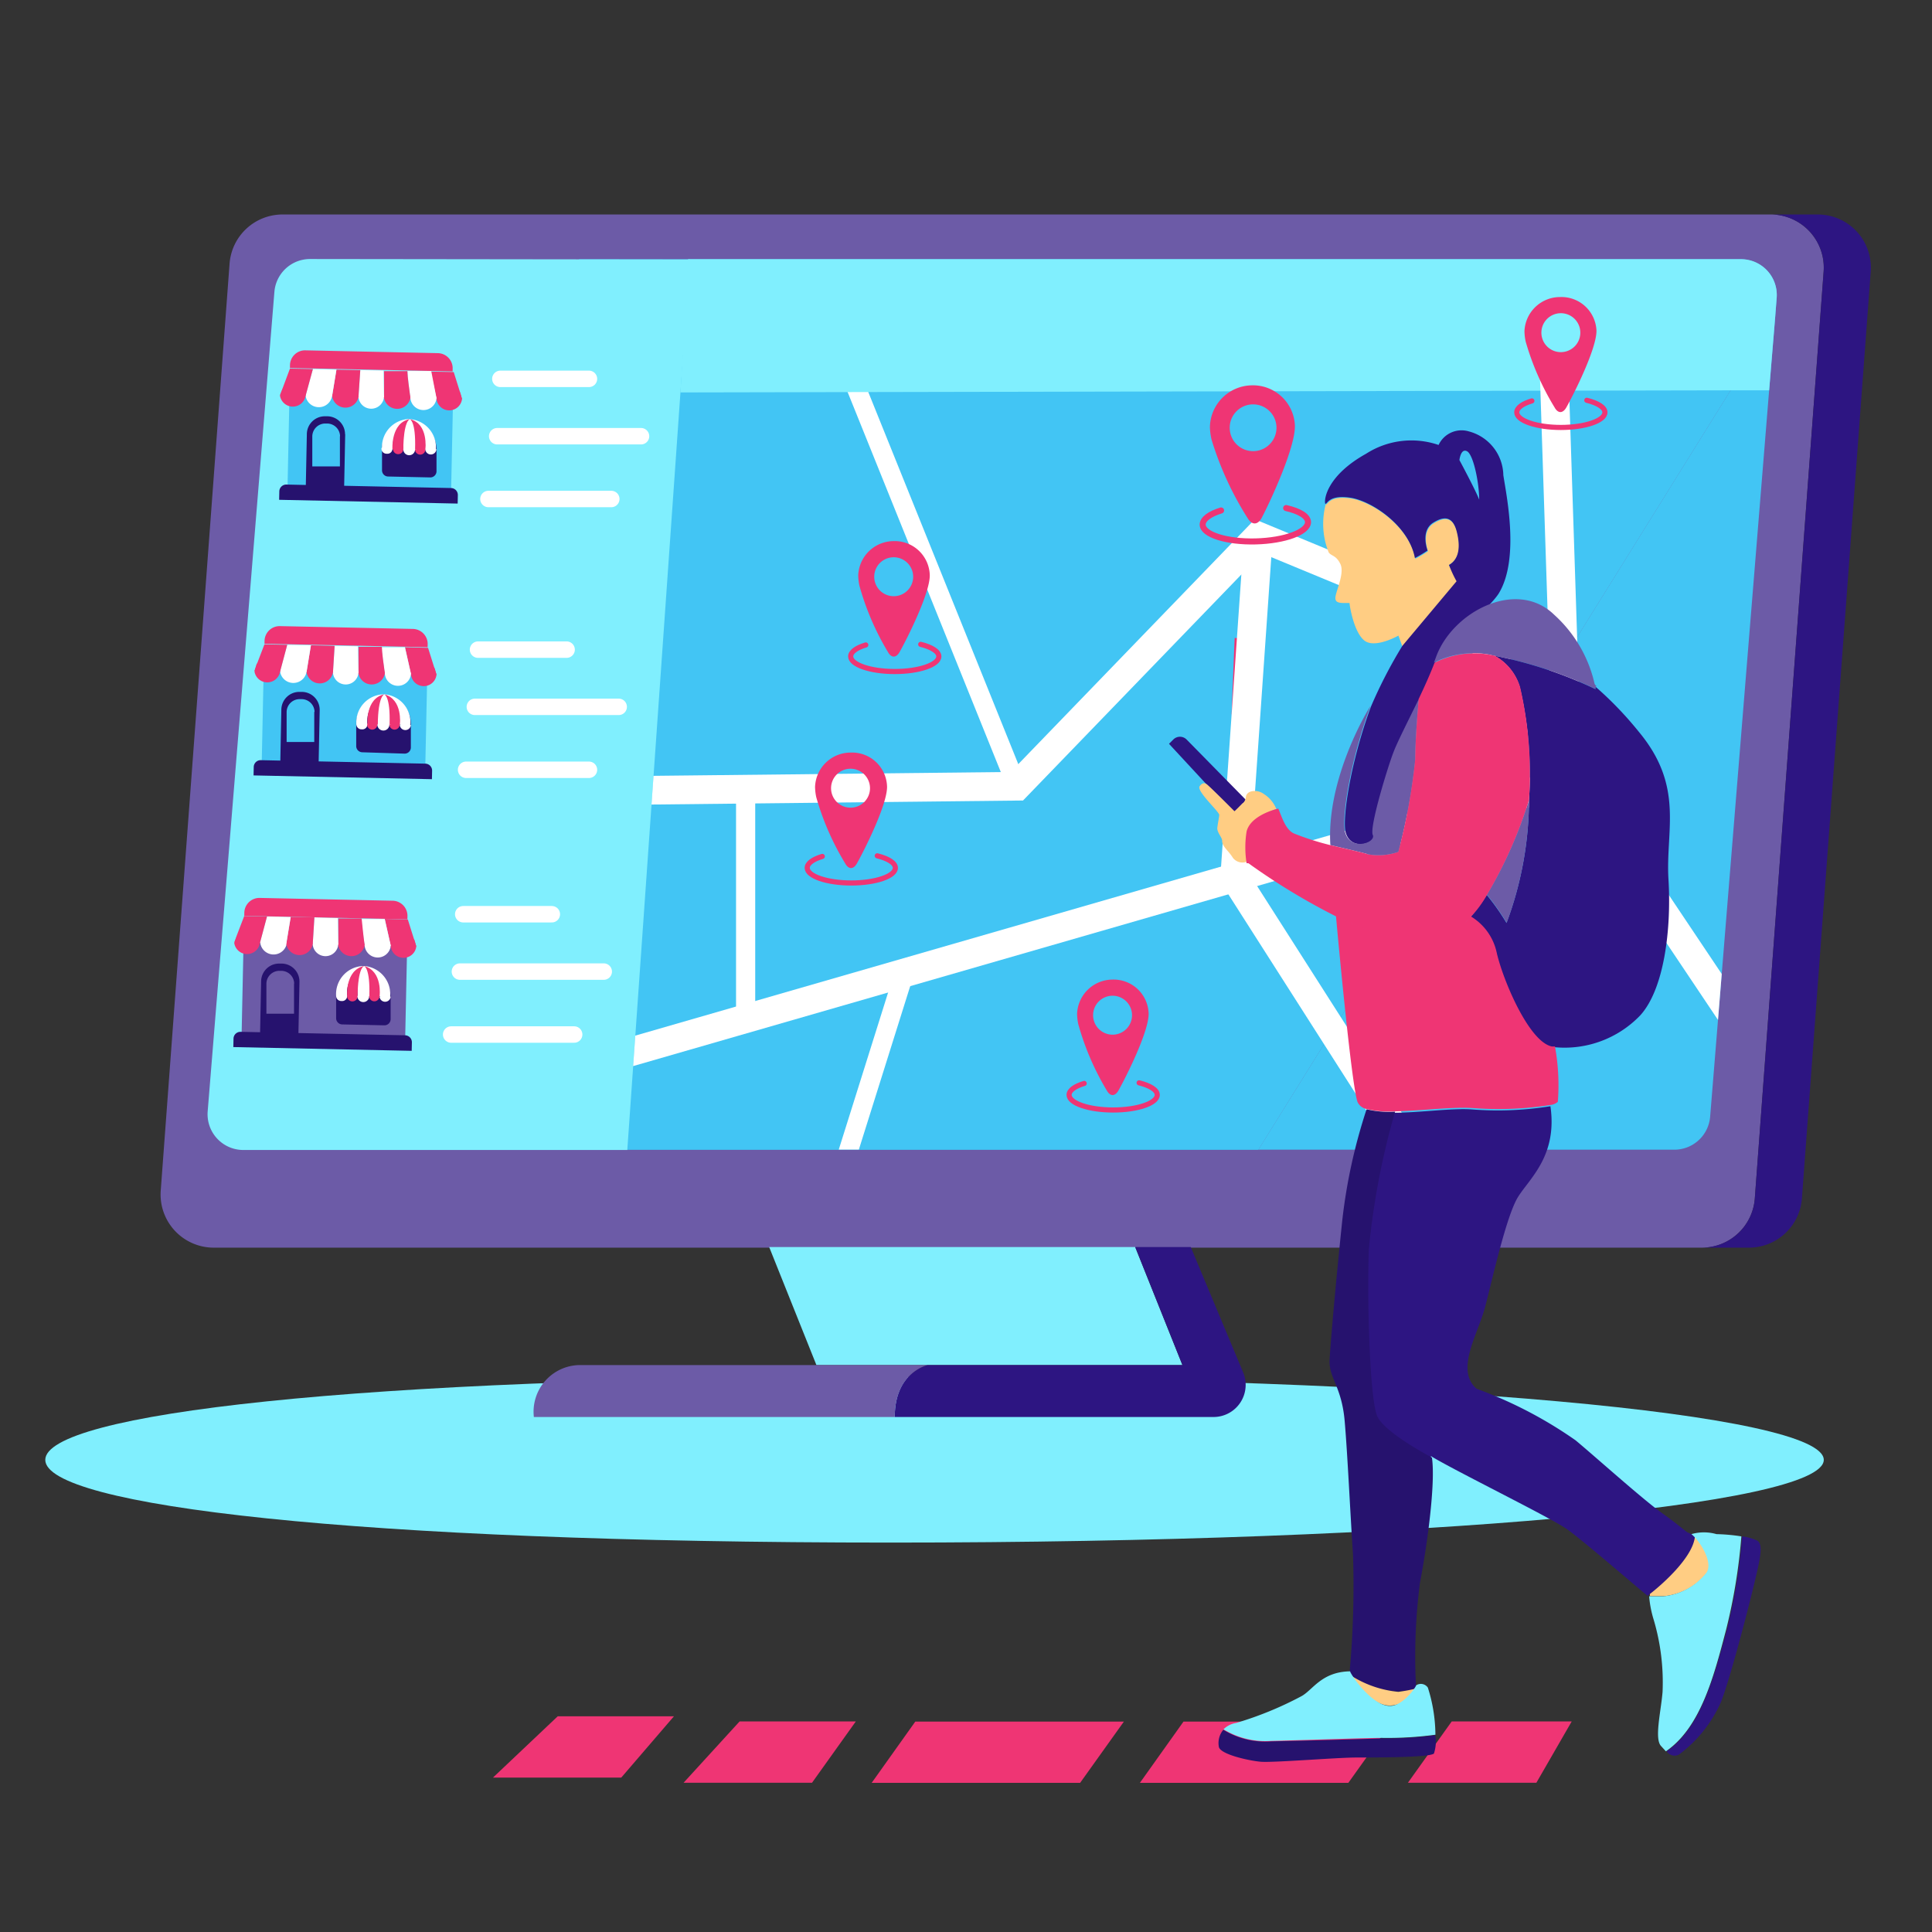 <svg id="icon" xmlns="http://www.w3.org/2000/svg" xmlns:xlink="http://www.w3.org/1999/xlink" viewBox="0 0 128 128"><rect x="0" y="0" width="128" height="128" fill="#333333" stroke="none"/><defs><style>.cls-1,.cls-12,.cls-13,.cls-14,.cls-16,.cls-18,.cls-19,.cls-3,.cls-8,.cls-9{fill:none;}.cls-2{fill:#26126e;}.cls-3{stroke:#26126e;stroke-width:0.29px;}.cls-12,.cls-13,.cls-14,.cls-16,.cls-18,.cls-19,.cls-3,.cls-8,.cls-9{stroke-miterlimit:10;}.cls-4{fill:#80effe;}.cls-5{fill:#6c5ba7;}.cls-6{fill:#2d1582;}.cls-7{fill:#42c5f4;}.cls-16,.cls-8,.cls-9{stroke:#fff;}.cls-12,.cls-19,.cls-8{stroke-linecap:round;}.cls-8{stroke-width:1.09px;}.cls-14,.cls-9{stroke-width:1.27px;}.cls-10{fill:#fff;}.cls-11{fill:#ef3574;}.cls-12,.cls-14,.cls-19{stroke:#ef3574;}.cls-12{stroke-width:0.34px;}.cls-13,.cls-18{stroke:#6c5ba7;}.cls-13{stroke-width:0.16px;}.cls-14{stroke-dasharray:5.07 3.17;}.cls-15{clip-path:url(#clip-path);}.cls-16{stroke-width:1.9px;}.cls-17{fill:#ffcd83;}.cls-18{stroke-width:0.16px;}.cls-19{stroke-width:0.4px;}</style><clipPath id="clip-path"><path class="cls-1" d="M115.35,17.16H45.7l-4.14,59h69.37A2.38,2.38,0,0,0,113.3,74l3.91-48.15.39-4.72.11-1.42A2.37,2.37,0,0,0,115.35,17.16Z"/></clipPath></defs><title>6</title><path class="cls-2" d="M47.37,44.28a12.77,12.77,0,0,1,2.18-13.56c5.52-6.3,15.35-6.49,15.35-6.49s-2.49,1.62-3.61,8S56.82,46.27,47.37,44.28Z"/><path class="cls-3" d="M27.59,25c1.91-1.17,7.24,1.52,9.68,4.58l1.44.29"/><path class="cls-3" d="M43,42.5c1.84.85,4.78,5.42,4.78,5.42s-1-2.81.13-4.65"/><path class="cls-4" d="M120.83,96.72c0,3-26.26,5.48-61.81,5.48S3,99.75,3,96.72s20.47-5.48,56-5.48S120.83,93.69,120.83,96.72Z"/><path class="cls-5" d="M120.82,18l-4.56,61.41a3.52,3.52,0,0,1-3.51,3.25H14.16a3.52,3.52,0,0,1-3.51-3.79l4.56-61.41a3.52,3.52,0,0,1,3.51-3.25h98.59A3.52,3.52,0,0,1,120.82,18Z"/><path class="cls-6" d="M123.94,18l-4.56,61.41a3.52,3.52,0,0,1-3.51,3.25h-3.12a3.52,3.52,0,0,0,3.51-3.25L120.82,18a3.52,3.52,0,0,0-3.51-3.79h3.11A3.52,3.52,0,0,1,123.94,18Z"/><path class="cls-7" d="M117.71,19.72l-.11,1.42-2.94,4.72L83.37,76.18H34.22l4.14-59h77A2.37,2.37,0,0,1,117.71,19.72Z"/><path class="cls-4" d="M20.54,17.16a2.37,2.37,0,0,0-2.36,2.17L13.76,73.62a2.37,2.37,0,0,0,2.36,2.57H41.56l4.14-59Z"/><path class="cls-7" d="M117.6,21.14l-.39,4.72L113.3,74a2.38,2.38,0,0,1-2.36,2.17H83.37l31.29-50.32Z"/><polygon class="cls-4" points="78.34 90.44 54.09 90.44 50.96 82.62 75.21 82.62 78.34 90.44"/><path class="cls-6" d="M80.39,93.88H59.28c0-3,2.17-3.44,2.17-3.44H78.34l-3.13-7.82h3.68l3.47,8.3A2.13,2.13,0,0,1,80.39,93.88Z"/><path class="cls-5" d="M61.45,90.44s-2.17.48-2.17,3.44H35.37a3.09,3.09,0,0,1,3-3.44Z"/><line class="cls-8" x1="33.15" y1="25.1" x2="39.02" y2="25.1"/><line class="cls-8" x1="32.94" y1="28.9" x2="42.47" y2="28.9"/><line class="cls-8" x1="32.36" y1="33.06" x2="40.5" y2="33.06"/><line class="cls-8" x1="31.67" y1="43.04" x2="37.54" y2="43.04"/><line class="cls-8" x1="31.46" y1="46.83" x2="40.99" y2="46.83"/><line class="cls-8" x1="30.88" y1="51" x2="39.02" y2="51"/><line class="cls-8" x1="30.69" y1="60.57" x2="36.56" y2="60.57"/><line class="cls-8" x1="30.47" y1="64.37" x2="40" y2="64.37"/><line class="cls-8" x1="29.89" y1="68.54" x2="38.04" y2="68.54"/><line class="cls-9" x1="67.37" y1="52.09" x2="55.84" y2="23.49"/><line class="cls-9" x1="49.4" y1="52.09" x2="49.4" y2="67.49"/><path class="cls-4" d="M117.71,19.72l-.11,1.42-.39,4.72h-2.55L45.08,26l.51-8.83h69.76A2.37,2.37,0,0,1,117.71,19.72Z"/><rect class="cls-7" x="19.71" y="42.27" width="6.24" height="10.84" transform="translate(-25.34 69.5) rotate(-88.79)"/><path class="cls-10" d="M20.31,44.52a.89.89,0,0,1-1.75,0l.16-.42a.92.92,0,0,1,.73-.31A.82.82,0,0,1,20.31,44.52Z"/><path class="cls-11" d="M22.06,44.55a.89.89,0,0,1-1.75,0l.16-.42a.92.92,0,0,1,.73-.31A.82.82,0,0,1,22.06,44.55Z"/><path class="cls-10" d="M23.75,44.59a.85.85,0,0,1-1.69,0l.16-.42a.87.87,0,0,1,.7-.31A.8.8,0,0,1,23.75,44.59Z"/><path class="cls-11" d="M25.5,44.62a.89.89,0,0,1-1.75,0l.16-.42a.92.92,0,0,1,.73-.31A.82.82,0,0,1,25.5,44.62Z"/><path class="cls-10" d="M27.23,44.66a.87.87,0,0,1-1.73,0l.16-.42a.9.9,0,0,1,.72-.31A.81.81,0,0,1,27.23,44.66Z"/><path class="cls-11" d="M28.92,44.7a.85.85,0,0,1-1.69,0l.16-.42a.91.91,0,0,1,1.41,0Z"/><polygon class="cls-11" points="28.92 44.7 27.23 44.66 26.83 42.88 28.36 42.92 28.79 44.29 28.92 44.7"/><path class="cls-10" d="M27.23,44.66l-1.73,0c-.09-.63-.19-1.38-.24-1.77l1.57,0Z"/><path class="cls-11" d="M25.5,44.62l-1.75,0,0-1.77,1.55,0C25.31,43.25,25.41,44,25.5,44.62Z"/><polygon class="cls-10" points="23.75 44.59 22.06 44.55 22.17 42.79 23.71 42.82 23.75 44.59"/><polygon class="cls-11" points="22.17 42.79 22.06 44.55 20.31 44.52 20.6 42.75 22.17 42.79"/><polygon class="cls-10" points="20.6 42.75 20.31 44.52 18.56 44.48 19.03 42.72 20.6 42.75"/><path class="cls-11" d="M18.56,44.48a.86.86,0,0,1-1.7,0L17,44a.88.88,0,0,1,.71-.31A.8.8,0,0,1,18.56,44.48Z"/><polygon class="cls-11" points="19.03 42.72 18.56 44.48 16.86 44.44 17.01 44.02 17.52 42.69 19.03 42.72"/><path class="cls-2" d="M27.22,48l0,1.53a.41.41,0,0,1-.42.4L24,49.84a.41.41,0,0,1-.4-.42l0-1.53A1.81,1.81,0,0,1,27.22,48Z"/><path class="cls-10" d="M24.34,48a.33.33,0,0,1-.37.32.34.34,0,0,1-.36-.34c0-.08.17-.15.37-.14S24.35,47.92,24.34,48Z"/><path class="cls-11" d="M25,48a.34.34,0,0,1-.68,0c0-.08.16-.15.35-.15S25,47.93,25,48Z"/><path class="cls-10" d="M25.8,48A.39.39,0,0,1,25,48c0-.08.18-.15.39-.14S25.81,48,25.8,48Z"/><path class="cls-11" d="M26.48,48a.34.34,0,0,1-.68,0c0-.08.16-.15.34-.15S26.49,48,26.48,48Z"/><path class="cls-10" d="M27.22,48.06a.37.37,0,0,1-.73,0c0-.08.17-.15.37-.15S27.22,48,27.22,48.06Z"/><path class="cls-10" d="M25.44,46a2,2,0,0,0-1.1,2l-.73,0A1.86,1.86,0,0,1,25.44,46Z"/><path class="cls-10" d="M25.46,46s.47,0,.42,2L25,48S24.93,46.17,25.46,46Z"/><path class="cls-11" d="M25.46,46s-.41.09-.43,2h-.68S24.19,46.28,25.46,46Z"/><path class="cls-10" d="M25.46,46a2,2,0,0,1,1,2l.73,0A1.87,1.87,0,0,0,25.46,46Z"/><path class="cls-11" d="M25.46,46s.41.1.35,2h.68S26.71,46.34,25.46,46Z"/><path class="cls-2" d="M17.26,50.48H28.17a.46.46,0,0,1,.46.46v.56a0,0,0,0,1,0,0H16.81a0,0,0,0,1,0,0v-.56a.46.46,0,0,1,.46-.46Z" transform="translate(1.08 -0.47) rotate(1.21)"/><path class="cls-2" d="M21.18,47.06l-.07,3.49-2.54-.05L18.64,47a1.19,1.19,0,0,1,1.21-1.16H20A1.19,1.19,0,0,1,21.18,47S21.18,47,21.18,47.06Z"/><path class="cls-7" d="M20.82,47.16l0,2-1.83,0,0-2a.86.86,0,0,1,.88-.84H20a.86.86,0,0,1,.84.85S20.82,47.16,20.82,47.16Z"/><path class="cls-11" d="M18.54,41.58h8.8a1,1,0,0,1,1,1v.19a0,0,0,0,1,0,0H17.53a0,0,0,0,1,0,0V42.6A1,1,0,0,1,18.54,41.58Z" transform="translate(0.9 -0.48) rotate(1.21)"/><rect class="cls-7" x="21.4" y="24.01" width="6.24" height="10.84" transform="translate(-5.41 53.32) rotate(-88.79)"/><path class="cls-10" d="M22,26.25a.89.89,0,0,1-1.75,0l.16-.42a.92.92,0,0,1,.73-.31A.82.82,0,0,1,22,26.25Z"/><path class="cls-11" d="M23.76,26.28a.89.89,0,0,1-1.75,0l.16-.42a.92.92,0,0,1,.73-.31A.82.82,0,0,1,23.76,26.28Z"/><path class="cls-10" d="M25.44,26.32a.85.85,0,0,1-1.69,0l.16-.42a.87.87,0,0,1,.7-.31A.8.8,0,0,1,25.44,26.32Z"/><path class="cls-11" d="M27.19,26.36a.89.89,0,0,1-1.75,0l.16-.42a.92.92,0,0,1,.73-.31A.82.82,0,0,1,27.19,26.36Z"/><path class="cls-10" d="M28.92,26.39a.87.87,0,0,1-1.73,0l.16-.42a.9.9,0,0,1,.72-.31A.81.81,0,0,1,28.92,26.39Z"/><path class="cls-11" d="M30.61,26.43a.85.85,0,0,1-1.69,0l.16-.42a.91.91,0,0,1,1.41,0Z"/><polygon class="cls-11" points="30.61 26.43 28.92 26.39 28.53 24.62 30.06 24.65 30.49 26.02 30.61 26.43"/><path class="cls-10" d="M28.92,26.39l-1.73,0C27.11,25.73,27,25,27,24.58l1.57,0Z"/><path class="cls-11" d="M27.19,26.36l-1.75,0,0-1.77,1.55,0C27,25,27.11,25.73,27.19,26.36Z"/><polygon class="cls-10" points="25.44 26.32 23.75 26.29 23.87 24.52 25.41 24.55 25.44 26.32"/><polygon class="cls-11" points="23.87 24.52 23.75 26.29 22 26.25 22.29 24.49 23.87 24.52"/><polygon class="cls-10" points="22.29 24.49 22 26.25 20.25 26.21 20.73 24.45 22.29 24.49"/><path class="cls-11" d="M20.25,26.21a.86.86,0,0,1-1.7,0l.16-.42a.88.88,0,0,1,.71-.31A.8.8,0,0,1,20.25,26.21Z"/><polygon class="cls-11" points="20.73 24.45 20.25 26.21 18.55 26.18 18.71 25.76 19.21 24.42 20.73 24.45"/><path class="cls-2" d="M28.92,29.7l0,1.53a.41.41,0,0,1-.42.4l-2.79-.06a.41.41,0,0,1-.4-.42l0-1.53A1.81,1.81,0,0,1,28.92,29.7Z"/><path class="cls-10" d="M26,29.74a.33.33,0,0,1-.37.32.34.34,0,0,1-.36-.34c0-.08.17-.15.37-.14S26,29.65,26,29.74Z"/><path class="cls-11" d="M26.72,29.75a.34.34,0,0,1-.68,0c0-.08.16-.15.35-.15S26.72,29.67,26.72,29.75Z"/><path class="cls-10" d="M27.5,29.77a.39.39,0,0,1-.78,0c0-.08.18-.15.39-.14S27.5,29.68,27.5,29.77Z"/><path class="cls-11" d="M28.18,29.78a.34.34,0,0,1-.68,0c0-.08.16-.15.34-.15S28.18,29.7,28.18,29.78Z"/><path class="cls-10" d="M28.91,29.8a.37.37,0,0,1-.73,0c0-.08.17-.15.37-.15S28.91,29.71,28.91,29.8Z"/><path class="cls-10" d="M27.14,27.76a2,2,0,0,0-1.1,2l-.73,0A1.86,1.86,0,0,1,27.14,27.76Z"/><path class="cls-10" d="M27.15,27.77s.47,0,.42,2l-.85,0S26.62,27.91,27.15,27.77Z"/><path class="cls-11" d="M27.15,27.77s-.41.09-.43,2H26S25.88,28,27.15,27.77Z"/><path class="cls-10" d="M27.15,27.77a2,2,0,0,1,1,2l.73,0A1.87,1.87,0,0,0,27.15,27.77Z"/><path class="cls-11" d="M27.15,27.77s.41.1.35,2h.68S28.41,28.07,27.15,27.77Z"/><path class="cls-2" d="M19,32.22H29.87a.46.46,0,0,1,.46.46v.56a0,0,0,0,1,0,0H18.5a0,0,0,0,1,0,0v-.56a.46.46,0,0,1,.46-.46Z" transform="translate(0.7 -0.51) rotate(1.21)"/><path class="cls-2" d="M22.87,28.79l-.07,3.49-2.54-.05.07-3.49a1.19,1.19,0,0,1,1.21-1.16h.16a1.19,1.19,0,0,1,1.16,1.18S22.87,28.78,22.87,28.79Z"/><path class="cls-7" d="M22.52,28.9l0,2-1.83,0,0-2a.86.86,0,0,1,.88-.84h.12a.86.86,0,0,1,.84.85S22.52,28.89,22.52,28.9Z"/><path class="cls-11" d="M20.24,23.31H29a1,1,0,0,1,1,1v.19a0,0,0,0,1,0,0H19.22a0,0,0,0,1,0,0v-.21A1,1,0,0,1,20.24,23.31Z" transform="translate(0.51 -0.52) rotate(1.21)"/><rect class="cls-5" x="18.37" y="60.27" width="6.24" height="10.84" transform="translate(-44.64 85.78) rotate(-88.79)"/><path class="cls-10" d="M19,62.51a.89.89,0,0,1-1.75,0l.16-.42a.92.92,0,0,1,.73-.31A.82.82,0,0,1,19,62.51Z"/><path class="cls-11" d="M20.72,62.55a.89.89,0,0,1-1.75,0l.16-.42a.92.92,0,0,1,.73-.31A.82.82,0,0,1,20.72,62.55Z"/><path class="cls-10" d="M22.41,62.59a.85.85,0,0,1-1.69,0l.16-.42a.87.87,0,0,1,.7-.31A.8.8,0,0,1,22.41,62.59Z"/><path class="cls-11" d="M24.16,62.62a.89.89,0,0,1-1.75,0l.16-.42a.92.92,0,0,1,.73-.31A.82.82,0,0,1,24.16,62.62Z"/><path class="cls-10" d="M25.89,62.66a.87.87,0,0,1-1.73,0l.16-.42a.9.9,0,0,1,.72-.31A.81.81,0,0,1,25.89,62.66Z"/><path class="cls-11" d="M27.58,62.7a.85.85,0,0,1-1.69,0l.16-.42a.91.91,0,0,1,1.41,0Z"/><polygon class="cls-11" points="27.58 62.7 25.89 62.66 25.49 60.88 27.02 60.92 27.45 62.29 27.58 62.7"/><path class="cls-10" d="M25.89,62.66l-1.73,0c-.09-.63-.19-1.38-.24-1.77l1.57,0Z"/><path class="cls-11" d="M24.16,62.62l-1.75,0,0-1.77,1.55,0C24,61.25,24.07,62,24.16,62.62Z"/><polygon class="cls-10" points="22.41 62.59 20.72 62.55 20.83 60.78 22.38 60.82 22.41 62.59"/><polygon class="cls-11" points="20.83 60.78 20.72 62.55 18.97 62.51 19.26 60.75 20.83 60.78"/><polygon class="cls-10" points="19.26 60.75 18.97 62.51 17.22 62.48 17.69 60.72 19.26 60.75"/><path class="cls-11" d="M17.22,62.48a.86.86,0,0,1-1.7,0l.16-.42a.88.88,0,0,1,.71-.31A.8.8,0,0,1,17.22,62.48Z"/><polygon class="cls-11" points="17.69 60.72 17.22 62.48 15.52 62.44 15.67 62.02 16.18 60.69 17.69 60.72"/><path class="cls-2" d="M25.88,66l0,1.53a.41.41,0,0,1-.42.4l-2.79-.06a.41.41,0,0,1-.4-.42l0-1.53A1.81,1.81,0,0,1,25.88,66Z"/><path class="cls-10" d="M23,66a.33.33,0,0,1-.37.32.34.34,0,0,1-.36-.34c0-.08.17-.15.37-.14S23,65.92,23,66Z"/><path class="cls-11" d="M23.69,66A.34.34,0,0,1,23,66c0-.08.16-.15.35-.15S23.69,65.93,23.69,66Z"/><path class="cls-10" d="M24.46,66a.39.39,0,0,1-.78,0c0-.08.18-.15.39-.14S24.47,65.95,24.46,66Z"/><path class="cls-11" d="M25.14,66a.34.34,0,0,1-.68,0c0-.08.16-.15.34-.15S25.15,66,25.14,66Z"/><path class="cls-10" d="M25.88,66.06a.37.37,0,0,1-.73,0c0-.08.17-.15.37-.15S25.88,66,25.88,66.06Z"/><path class="cls-10" d="M24.1,64A2,2,0,0,0,23,66l-.73,0A1.86,1.86,0,0,1,24.1,64Z"/><path class="cls-10" d="M24.12,64s.47,0,.42,2l-.85,0S23.59,64.17,24.12,64Z"/><path class="cls-11" d="M24.12,64s-.41.09-.43,2H23S22.85,64.28,24.12,64Z"/><path class="cls-10" d="M24.12,64a2,2,0,0,1,1,2l.73,0A1.87,1.87,0,0,0,24.12,64Z"/><path class="cls-11" d="M24.12,64s.41.1.35,2h.68S25.37,64.34,24.12,64Z"/><path class="cls-2" d="M15.92,68.48H26.83a.46.46,0,0,1,.46.46v.56a0,0,0,0,1,0,0H15.47a0,0,0,0,1,0,0v-.56A.46.46,0,0,1,15.92,68.48Z" transform="translate(1.46 -0.44) rotate(1.21)"/><path class="cls-2" d="M19.84,65.06l-.07,3.49-2.54-.05L17.3,65a1.19,1.19,0,0,1,1.21-1.16h.16A1.19,1.19,0,0,1,19.84,65S19.84,65,19.84,65.06Z"/><path class="cls-5" d="M19.48,65.16l0,2-1.83,0,0-2a.86.86,0,0,1,.88-.84h.12a.86.86,0,0,1,.84.85S19.48,65.15,19.48,65.16Z"/><path class="cls-11" d="M17.2,59.58H26a1,1,0,0,1,1,1v.21a0,0,0,0,1,0,0H16.19a0,0,0,0,1,0,0v-.21A1,1,0,0,1,17.2,59.58Z" transform="translate(1.28 -0.44) rotate(1.21)"/><path class="cls-11" d="M59.21,35.85a2.36,2.36,0,0,0-2.35,2.27,3.45,3.45,0,0,0,.08.69,17.74,17.74,0,0,0,1.89,4.39c.22.4.54.4.77,0,.5-.89,2-3.87,2-5.08A2.32,2.32,0,0,0,59.21,35.85Zm0,3.65a1.29,1.29,0,1,1,1.29-1.29A1.29,1.29,0,0,1,59.25,39.5Z"/><path class="cls-12" d="M61,42.69c.72.18,1.2.47,1.2.8,0,.55-1.31,1-2.92,1s-2.92-.45-2.92-1c0-.31.4-.58,1-.76"/><path class="cls-11" d="M96.54,61.08a2.36,2.36,0,0,0-2.35,2.27,3.45,3.45,0,0,0,.08.69,17.74,17.74,0,0,0,1.89,4.39c.22.4.54.4.77,0,.5-.89,2-3.87,2-5.08A2.32,2.32,0,0,0,96.54,61.08Zm0,3.65a1.29,1.29,0,1,1,1.29-1.29A1.29,1.29,0,0,1,96.58,64.73Z"/><path class="cls-12" d="M98.31,67.92c.72.18,1.2.47,1.2.8,0,.55-1.31,1-2.92,1s-2.92-.45-2.92-1c0-.31.4-.58,1-.76"/><path class="cls-11" d="M73.71,64.9a2.36,2.36,0,0,0-2.35,2.27,3.45,3.45,0,0,0,.08.69,17.74,17.74,0,0,0,1.89,4.39c.22.4.54.4.77,0,.5-.89,2-3.87,2-5.08A2.32,2.32,0,0,0,73.71,64.9Zm0,3.65A1.29,1.29,0,1,1,75,67.26,1.29,1.29,0,0,1,73.75,68.55Z"/><path class="cls-12" d="M75.47,71.74c.72.18,1.2.47,1.2.8,0,.55-1.31,1-2.92,1s-2.92-.45-2.92-1c0-.31.4-.58,1-.76"/><path class="cls-13" d="M118,35.53a1.49,1.49,0,0,0-.25.44"/><line class="cls-13" x1="116.58" y1="55.86" x2="116.58" y2="55.86"/><polyline class="cls-14" points="60.5 64.29 81.8 58.14 82.48 41.09"/><g class="cls-15"><polyline class="cls-16" points="114.91 67.49 97.39 41.33 83.37 35.53 67.37 52.09 42.47 52.36"/><polyline class="cls-16" points="40.5 70.06 103.85 51.78 102.96 24.47"/><polyline class="cls-16" points="83.37 35.53 81.8 58.14 94.19 77.55"/><line class="cls-9" x1="59.74" y1="65.01" x2="55.8" y2="77.55"/></g><path class="cls-11" d="M103.37,19.68A2.36,2.36,0,0,0,101,21.94a3.45,3.45,0,0,0,.08.69A17.74,17.74,0,0,0,103,27c.22.4.54.4.77,0,.5-.89,2-3.87,2-5.08A2.32,2.32,0,0,0,103.37,19.68Zm0,3.65A1.29,1.29,0,1,1,104.7,22,1.29,1.29,0,0,1,103.4,23.33Z"/><path class="cls-12" d="M105.13,26.52c.72.18,1.2.47,1.2.8,0,.55-1.31,1-2.92,1s-2.92-.45-2.92-1c0-.31.4-.58,1-.76"/><path class="cls-11" d="M56.35,49.86A2.36,2.36,0,0,0,54,52.13a3.45,3.45,0,0,0,.08.69A17.74,17.74,0,0,0,56,57.21c.22.4.54.4.77,0,.5-.89,2-3.87,2-5.08A2.32,2.32,0,0,0,56.35,49.86Zm0,3.65a1.29,1.29,0,1,1,1.29-1.29A1.29,1.29,0,0,1,56.39,53.51Z"/><path class="cls-12" d="M58.12,56.7c.72.18,1.2.47,1.2.8,0,.55-1.31,1-2.92,1s-2.92-.45-2.92-1c0-.31.4-.58,1-.76"/><polygon class="cls-11" points="101.79 118.11 93.28 118.11 96.18 114.05 104.13 114.05 101.79 118.11"/><path class="cls-11" d="M89.33,118.12H75.52l2.89-4.06H92.23Zm-17.77,0H57.75l2.89-4.06H74.46Z"/><polygon class="cls-11" points="53.8 118.11 45.29 118.11 49 114.05 56.7 114.05 53.8 118.11"/><polygon class="cls-11" points="41.16 117.77 32.66 117.77 36.95 113.71 44.65 113.71 41.16 117.77"/><path class="cls-17" d="M113.11,104.18a4.17,4.17,0,0,1-2.87,1.57h-.93c0-.09,0-.16,0-.23s2.78-3.55,2.93-3.8A1.84,1.84,0,0,1,113.11,104.18Z"/><path class="cls-17" d="M96,37.43c.13.42,2.73,4,2.73,4l-5.82,1.4-.05-.14-.21-.58s-1.53.87-2.24.34-1-2.34-1-2.5c-.58,0-1,.05-.93-.42s.61-1.58.32-2.17-.58-.5-.77-.76a5.08,5.08,0,0,1-.2-3.18l0,0c.13.08.18-.61,1.64-.4s3.91,1.88,4.3,4a7.57,7.57,0,0,0,.84-.5s-.5-1.29.37-1.84,1.34-.27,1.56.58S96.75,37,96,37.43Z"/><path class="cls-6" d="M99.6,31.48a3.06,3.06,0,0,0-2.29-2.9,1.68,1.68,0,0,0-2,.9,5.55,5.55,0,0,0-4.8.58c-2.57,1.43-2.8,3-2.71,3.31l0,0c.13.08.18-.61,1.64-.4s3.91,1.88,4.3,4a7.57,7.57,0,0,0,.84-.5s-.5-1.29.37-1.84,1.34-.27,1.56.58S96.75,37,96,37.43a7.67,7.67,0,0,0,.5,1.08l-3.59,4.28a30.83,30.83,0,0,0-2.07,4c-1.35,3.62-1.94,7.48-1.68,8.38.37,1.27,2.06.68,1.83.16s1-4.52,1.37-5.47c.22-.57,1-2,1.65-3.5h0c.4-.84.78-1.69,1.05-2.4h0l.13-.34c.32-.91,3.33-3.08,4.11-4.31C100.7,37,99.79,32.76,99.6,31.48ZM98,33.1c-.26-.67-1.31-2.62-1.31-2.62s.09-.81.51-.58S98,32,98,33.1Z"/><path class="cls-5" d="M105.73,45.66A28.18,28.18,0,0,0,99,43.44h0a5.8,5.8,0,0,0-4,.46l.13-.34c1.06-3,5.33-5.27,7.84-2.83a8.77,8.77,0,0,1,2.72,4.78C105.73,45.61,105.73,45.66,105.73,45.66Z"/><path class="cls-6" d="M110.54,58.26c.2,3.29-.28,7.25-1.86,9A6.94,6.94,0,0,1,103,69.38l-.21,0c-1.5-.32-3.21-4.32-3.64-6.17a3.7,3.7,0,0,0-1.73-2.45,11.46,11.46,0,0,0,1.08-1.47,15.15,15.15,0,0,1,1.31,1.86A23.46,23.46,0,0,0,101.3,53a25.33,25.33,0,0,0-.61-7.47A3.5,3.5,0,0,0,99,43.44a28.18,28.18,0,0,1,6.71,2.22s0-.06,0-.16a23.61,23.61,0,0,1,2.88,3C111.6,52.13,110.34,55,110.54,58.26Z"/><path class="cls-18" d="M104.44,44.68a3.68,3.68,0,0,1,1.27.83"/><path class="cls-18" d="M97.36,43a3.3,3.3,0,0,1,1.65.39"/><path class="cls-5" d="M101.3,53a23.46,23.46,0,0,1-1.48,8.14,15.15,15.15,0,0,0-1.31-1.86A29.08,29.08,0,0,0,101.3,53Z"/><path class="cls-6" d="M82.55,53,78.62,49a.62.62,0,0,0-.89,0l-.28.28,2.5,2.7c.41.36,1.82,1.8,1.82,1.8A5.19,5.19,0,0,0,82.55,53Z"/><path class="cls-17" d="M83.74,52.61c-.45-.34-1.13-.24-1.19.16s-.23.45-.23.45h0c-.36.37-.53.53-.53.53S80.44,52.39,80,52c-.09-.08-.29-.23-.52.09S80.8,53.79,80.78,54s-.1.56-.13.85.33.65.32.85c0,.4.42.65.71,1.13a.8.8,0,0,0,.9.27A4.87,4.87,0,0,1,83,55.27a2.3,2.3,0,0,1,1.56-1.67A2.08,2.08,0,0,0,83.74,52.61Z"/><path class="cls-11" d="M103.21,73a.87.87,0,0,1-.44.2,22,22,0,0,1-5.23.21c-1.32-.09-3.45.19-5.13.22a6.26,6.26,0,0,1-1.89-.16.83.83,0,0,1-.58-.46c-.38-1.07-1.22-10-1.43-12.34,2.81,1.39,6,2.38,7.73,1.14a6.46,6.46,0,0,0,1.2-1.1,3.7,3.7,0,0,1,1.73,2.45c.44,1.86,2.14,5.86,3.64,6.17l.21,0A14.17,14.17,0,0,1,103.21,73Z"/><path class="cls-6" d="M112.3,101.72c-.08,1.69-3.11,4-3.15,4-.56-.44-4.27-3.66-5.35-4.42s-7.45-3.88-9-4.83a1.18,1.18,0,0,1,0,.17c-1.05-.58-3.31-1.89-3.65-2.81-.45-1.22-.66-7.34-.53-11a49.74,49.74,0,0,1,1.74-9.11c1.67,0,3.8-.31,5.13-.22a22,22,0,0,0,5.23-.21c.47,3.27-1.36,4.76-2.14,6s-1.72,5.52-2.19,7.31-2,4.17-.56,5.41a28.23,28.23,0,0,1,6.55,3.41c1.21,1,4.38,3.85,5.67,4.78.93.66,1.32,1,1.71,1.3A3.3,3.3,0,0,0,112.3,101.72Z"/><path class="cls-2" d="M94.08,104.84a38,38,0,0,0-.27,6.81c0,.08,0,.13,0,.13s.22.14-.37.23c-.18,0-.43,0-.79.06a6,6,0,0,1-2.92-.91h0l-.31-.19,0-.25a63.2,63.2,0,0,0,.22-7.74c-.2-3-.35-6.46-.55-8.81s-1.07-2.87-1-4.1.4-5,.84-9.23a36.57,36.57,0,0,1,1.61-7.35,6.26,6.26,0,0,0,1.89.16,49.74,49.74,0,0,0-1.74,9.11c-.13,3.69.08,9.82.53,11,.34.93,2.6,2.24,3.65,2.81C95.12,98.29,94.54,102.46,94.08,104.84Z"/><path class="cls-17" d="M93.86,111.86A2.1,2.1,0,0,1,92.1,113c-1.2,0-2.31-1.49-2.61-2a7.07,7.07,0,0,0,3.16,1.09A11.32,11.32,0,0,0,93.86,111.86Z"/><path class="cls-4" d="M115.37,101.79a37.65,37.65,0,0,1-1,6.14c-.82,3.13-1.69,6.51-4,8.1l-.32-.35c-.46-.48,0-2.32.1-3.6a14.62,14.62,0,0,0-.58-4.74,7.28,7.28,0,0,1-.31-1.58h.93a4.17,4.17,0,0,0,2.87-1.57c.46-.7-.45-2.11-1-2.55a3,3,0,0,1,1.66,0C114.22,101.65,114.83,101.7,115.37,101.79Z"/><path class="cls-6" d="M116.1,105.43c-.49,2-1.55,6-2.08,7.33a8.76,8.76,0,0,1-2.79,3.49.63.63,0,0,1-.81-.22c2.29-1.58,3.16-5,4-8.1a37.65,37.65,0,0,0,1-6.14,3.12,3.12,0,0,1,1,.28C116.87,102.34,116.59,103.39,116.1,105.43Z"/><path class="cls-5" d="M94,46.31c-.1,1.11-.24,2.89-.23,4a39.84,39.84,0,0,1-1.12,6.13,4,4,0,0,1-2,.16c-.37-.11-1.44-.36-2.51-.61-.25-4,2-8.18,2.66-9.22-1.35,3.62-1.94,7.48-1.68,8.38.37,1.27,2.06.68,1.83.16s1-4.52,1.37-5.47C92.54,49.24,93.27,47.8,94,46.31Z"/><path class="cls-4" d="M95.1,114.93a23.63,23.63,0,0,1-3.52.21c-1.11,0-4.57.13-7.38.2a5.28,5.28,0,0,1-3.14-.77,1.53,1.53,0,0,1,.84-.42,23.16,23.16,0,0,0,4.3-1.76c.77-.4,1.33-1.63,3.25-1.66,0,.16,1.45,2.33,2.66,2.29.85,0,1.72-1.28,1.71-1.36a.56.56,0,0,1,.78.15A10.51,10.51,0,0,1,95.1,114.93Z"/><path class="cls-2" d="M95,116.18c-.32.26-3.84.26-5.13.26s-5.53.35-6.34.28-2.72-.5-2.78-1a1.37,1.37,0,0,1,.3-1.12,5.28,5.28,0,0,0,3.14.77c2.81-.06,6.27-.16,7.38-.2a23.63,23.63,0,0,0,3.52-.21A2.5,2.5,0,0,1,95,116.18Z"/><path class="cls-11" d="M101.3,53a29.08,29.08,0,0,1-2.78,6.28,7.44,7.44,0,0,1-1.08,1.47,6.46,6.46,0,0,1-1.2,1.1c-1.77,1.24-4.92.25-7.73-1.14a43.23,43.23,0,0,1-5.8-3.52h-.12a6.64,6.64,0,0,1,0-2.1c.22-.91,1.48-1.37,2.1-1.52.24.56.49,1.45,1.09,1.67a18,18,0,0,0,2.35.75c1.07.25,2.14.49,2.51.61a4,4,0,0,0,2-.16,39.84,39.84,0,0,0,1.12-6.13c0-1.08.13-2.86.23-4h0c.4-.84.78-1.69,1.05-2.4h0a5.8,5.8,0,0,1,4-.46h0a3.5,3.5,0,0,1,1.67,2.07A25.33,25.33,0,0,1,101.3,53Z"/><path class="cls-11" d="M82.91,25.53a2.82,2.82,0,0,0-2.75,2.78,4.12,4.12,0,0,0,.11.82,21.22,21.22,0,0,0,2.39,5.2c.28.47.66.46.92,0,.57-1.08,2.25-4.69,2.21-6.14A2.78,2.78,0,0,0,82.91,25.53Zm.15,4.36a1.55,1.55,0,1,1,1.51-1.59A1.55,1.55,0,0,1,83.06,29.89Z"/><path class="cls-19" d="M85.21,33.66c.87.2,1.44.53,1.45.93,0,.66-1.54,1.23-3.46,1.28s-3.51-.45-3.52-1.11c0-.37.47-.71,1.22-.94"/></svg>